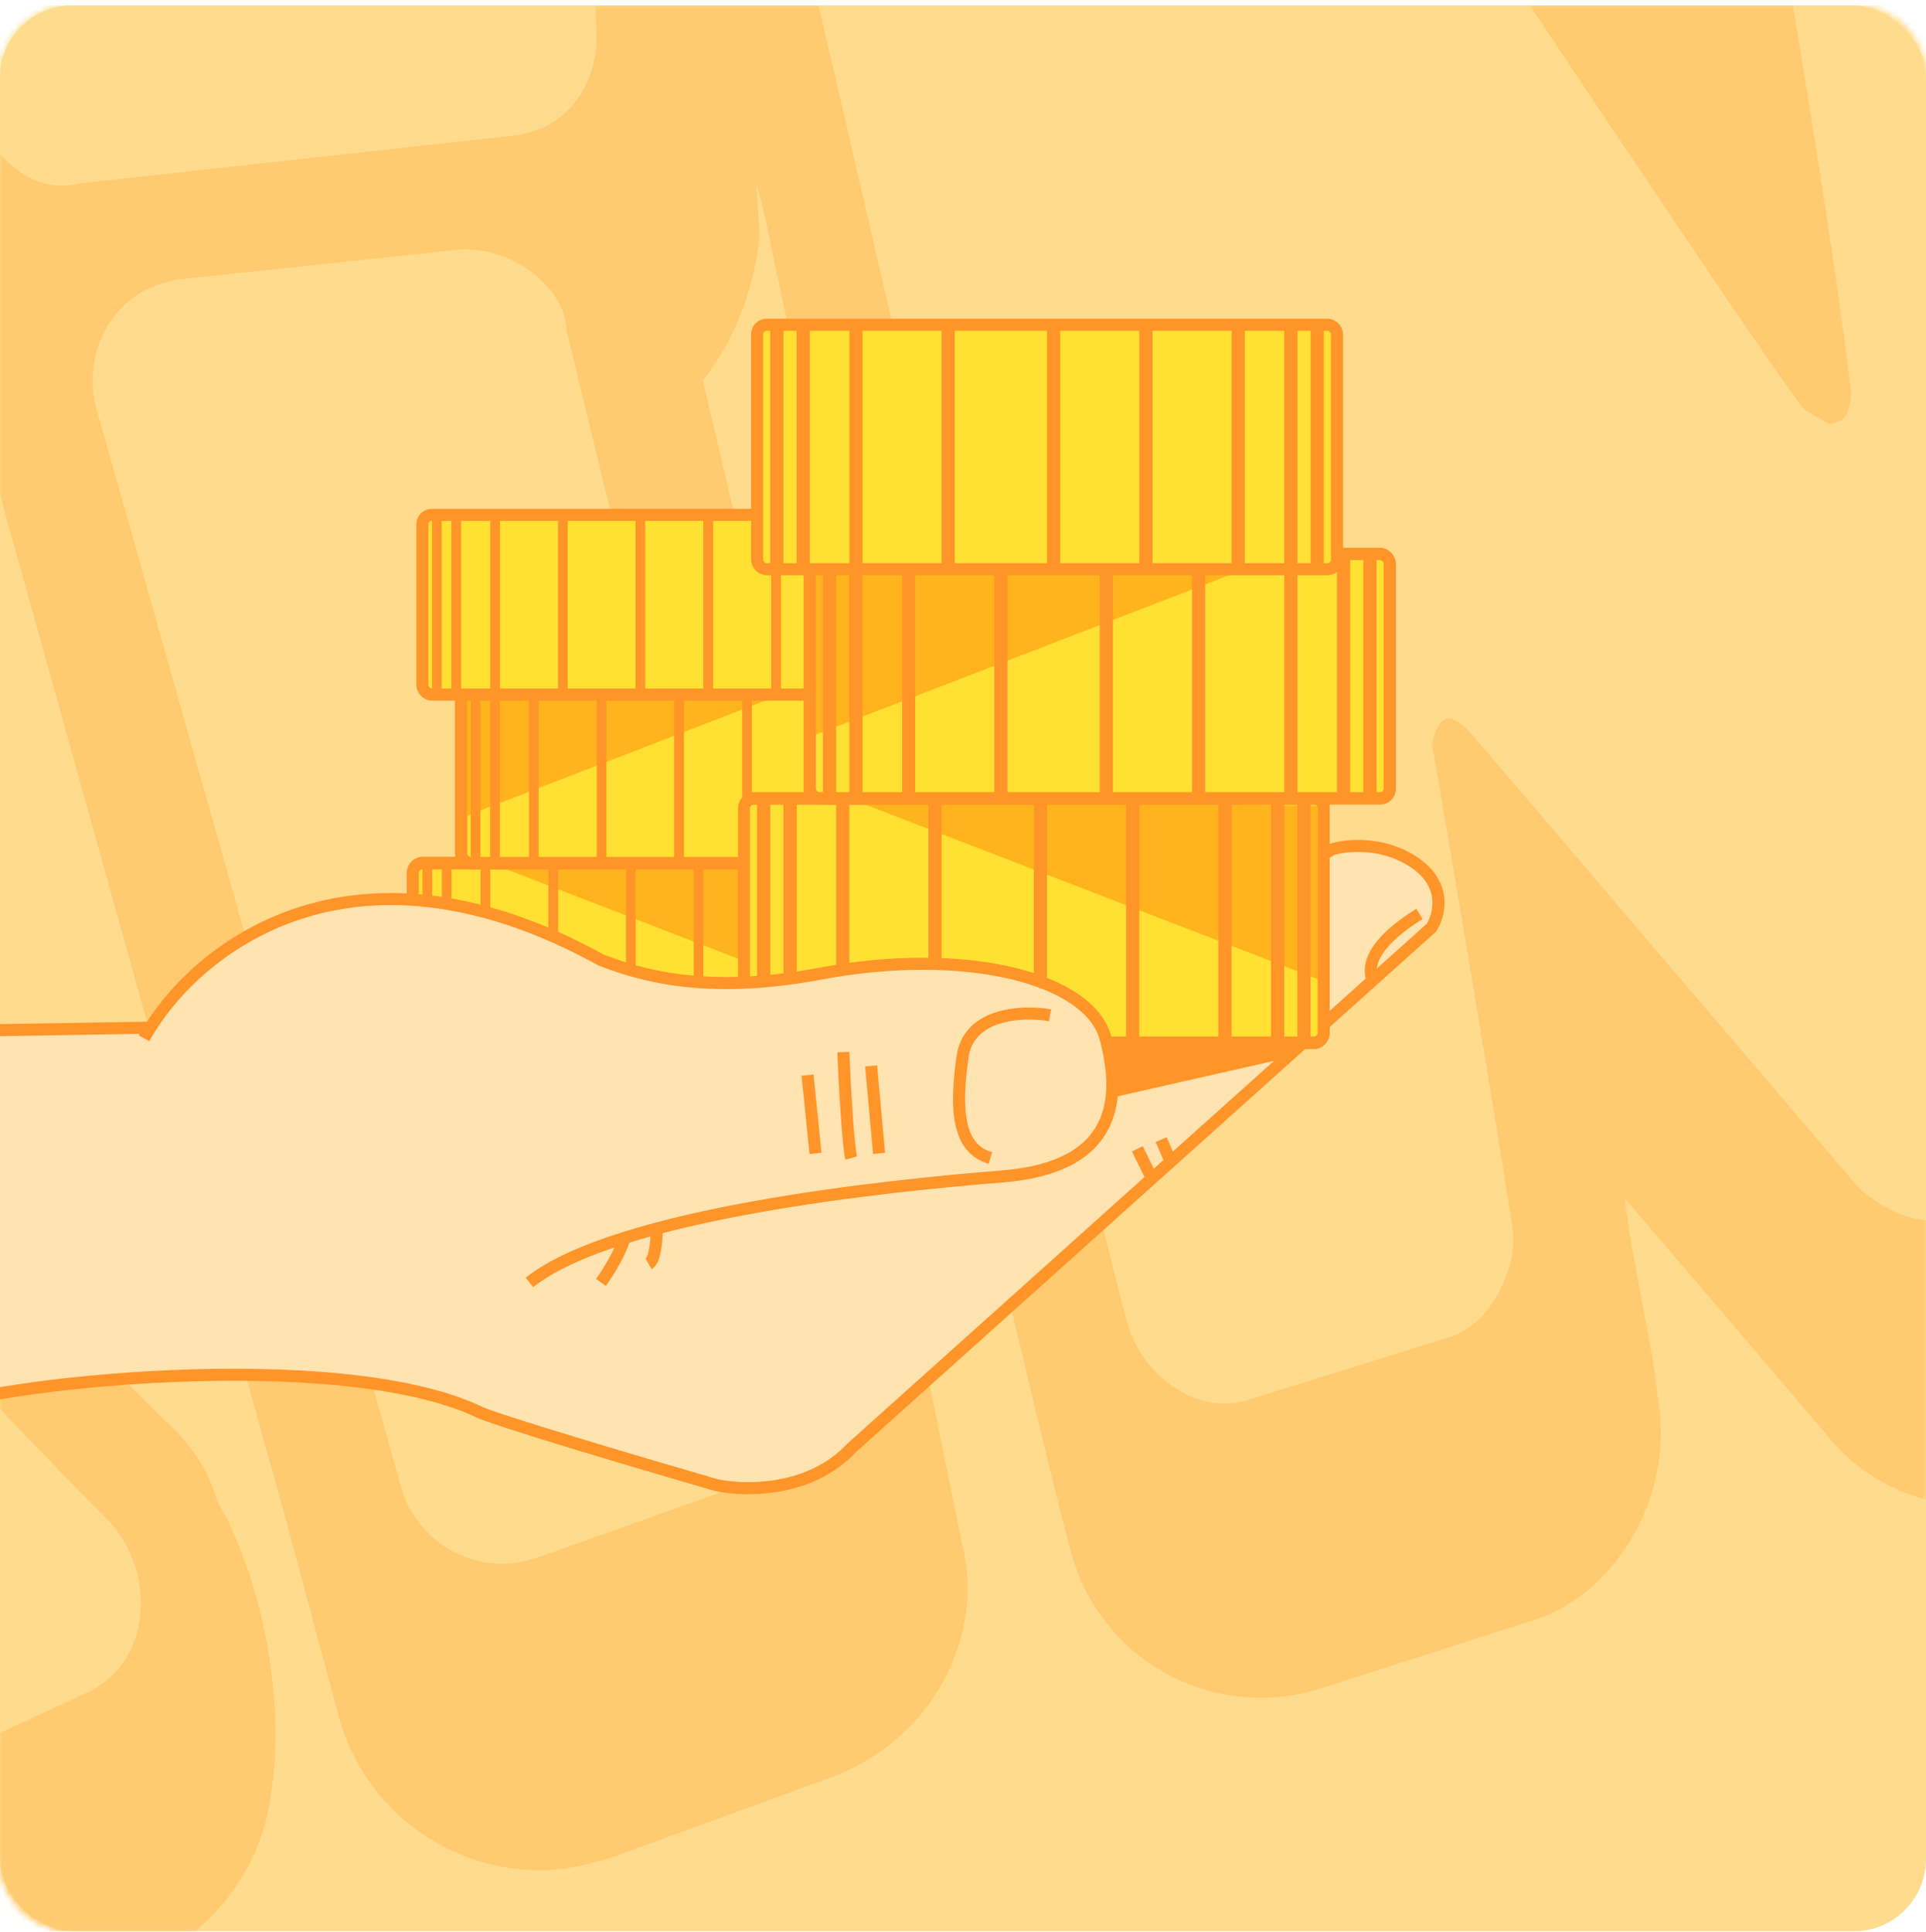 <svg viewBox="0 0 320 321" fill="none" xmlns="http://www.w3.org/2000/svg">
    <g clip-path="url(#clip0_3419_2853)">
        <rect width="320" height="320" rx="12" transform="matrix(3.77025e-08 1 1 -5.06779e-08 -6.10352e-05 0.904)"
            fill="#FFDB8D" />
        <mask id="mask0_3419_2853" style="mask-type:alpha" maskUnits="userSpaceOnUse" x="0" y="0" width="320"
            height="321">
            <mask id="path-2-inside-1_3419_2853" fill="white">
                <path
                    d="M12 0.904C5.373 0.904 -3.05176e-05 6.277 -3.05176e-05 12.904L0 308.904C0 315.532 5.373 320.904 12 320.904H308C314.627 320.904 320 315.532 320 308.904L320 12.904C320 6.277 314.627 0.904 308 0.904L12 0.904Z" />
            </mask>
            <path
                d="M12 0.904C5.373 0.904 -3.05176e-05 6.277 -3.05176e-05 12.904L0 308.904C0 315.532 5.373 320.904 12 320.904H308C314.627 320.904 320 315.532 320 308.904L320 12.904C320 6.277 314.627 0.904 308 0.904L12 0.904Z"
                fill="#FFDB8D" />
            <path
                d="M308 0.904V-0.096V0.904ZM308 320.904V319.904V320.904ZM12 320.904V321.904V320.904ZM-3.05176e-05 12.904H1H-3.05176e-05ZM12 0.904V1.904V0.904ZM1 12.904L1 308.904H-1L-1 12.904H1ZM12 319.904H308V321.904H12V319.904ZM319 308.904L319 12.904L321 12.904L321 308.904H319ZM308 1.904L12 1.904V-0.096L308 -0.096V1.904ZM319 12.904C319 6.829 314.075 1.904 308 1.904V-0.096C315.18 -0.096 321 5.725 321 12.904L319 12.904ZM308 319.904C314.075 319.904 319 314.979 319 308.904H321C321 316.084 315.18 321.904 308 321.904V319.904ZM1 308.904C1 314.979 5.925 319.904 12 319.904V321.904C4.82 321.904 -1 316.084 -1 308.904H1ZM-1 12.904C-1 5.725 4.82 -0.096 12 -0.096V1.904C5.925 1.904 1 6.829 1 12.904H-1Z"
                fill="#FFB433" mask="url(#path-2-inside-1_3419_2853)" />
        </mask>
        <g mask="url(#mask0_3419_2853)">
            <path
                d="M611.231 -207.37C614.249 -242.149 605.416 -248.714 588.04 -247.617L586.392 -247.174C587.592 -249.285 588.792 -251.395 589.991 -253.505C592.694 -263.171 593.3 -274.061 587.314 -283.178L555 -344.215C547.67 -358.334 531.349 -366.461 516.517 -362.473L514.869 -362.03L403.999 -314.342C392.911 -309.573 386.465 -300.689 385.859 -289.799C384.804 -280.576 384.95 -273.464 385.543 -264.685L369.392 -305.037C364.461 -323.378 345.596 -334.395 327.469 -329.522L279.679 -316.673C266.496 -313.128 256.002 -299.58 254.645 -284.912C254.039 -274.022 251.785 -262.689 251.93 -255.577C248.489 -261.803 243.4 -267.586 239.511 -275.48C230.532 -289.156 214.659 -295.615 199.828 -291.627C198.18 -291.184 196.532 -290.741 196.532 -290.741L151.735 -273.333C135.705 -267.235 126.108 -250.352 131.039 -232.012L137.012 -203.226L122.799 -229.797C115.469 -243.916 99.147 -252.043 84.316 -248.055L82.668 -247.612L-28.203 -199.924C-39.29 -195.155 -45.736 -186.271 -46.342 -175.381C-47.251 -159.046 -46.513 -143.155 -46.222 -128.93L-81.649 -240.976C-86.58 -259.316 -104.998 -268.667 -123.125 -263.793L-185.745 -246.956C-198.929 -243.412 -209.87 -231.531 -211.228 -216.863C-214.233 -201.753 -215.894 -181.64 -218.899 -166.53C-225.333 -177.315 -234.311 -190.991 -240.297 -200.109C-249.275 -213.785 -263.052 -219.02 -277.883 -215.032C-279.531 -214.589 -281.179 -214.146 -281.179 -214.146L-342.006 -190.64C-358.037 -184.542 -365.986 -168.102 -363.151 -150.986L-356.427 -125.977C-318.752 40.459 -270.792 203.584 -228.68 368.868C-226.438 377.204 -220.901 384.654 -212.516 389.551C-204.132 394.448 -194.995 395.567 -186.756 393.352L-185.108 392.909L-128.328 374.067C-112.297 367.969 -102.7 351.086 -107.631 332.746L-113.907 309.404C-113.156 305.626 -114.052 302.292 -114.949 298.957C-109.86 304.74 -103.123 310.08 -96.386 315.42C-86.656 325.318 -75.279 334.774 -65.549 344.673C-56.268 352.904 -45.036 355.248 -33.5 352.146C-31.852 351.703 -30.204 351.26 -28.556 350.817L24.783 325.749C34.222 321.423 42.316 312.095 44.57 300.763C48.327 281.874 42.499 260.2 36.066 249.415C34.721 244.413 31.728 239.854 27.087 235.739C10.173 218.833 -18.568 190.804 -39.372 166.005C-32.61 132.006 -22.697 90.009 -15.341 64.79C-15.341 64.79 -15.79 63.122 -14.59 61.012C-12.797 67.681 -7.708 73.464 -1.419 77.137L47.298 251.758C47.746 253.426 48.643 256.76 49.091 258.427L56.264 285.104C61.195 303.444 80.06 314.462 98.187 309.588C98.187 309.588 99.835 309.145 101.483 308.702L138.489 295.177C154.519 289.079 164.116 272.196 159.634 255.523L154.109 228.404C153.661 226.736 154.412 222.959 153.964 221.291L116.769 63.237C122.016 56.463 125.167 48.465 126.221 39.242L125.628 30.463C126.076 32.13 126.524 33.798 126.972 35.465C138.918 93.039 170.733 231.085 177.906 257.761C182.837 276.102 201.254 285.452 217.734 281.021L219.381 280.578L253.539 269.607C268.37 265.619 277.968 248.736 275.581 233.287C274.539 222.841 271.401 211.17 269.911 199.056L303.438 238.312C311.519 248.654 324.848 252.222 336.383 249.12C338.031 248.677 338.031 248.677 339.679 248.234L413.69 221.184C429.721 215.086 437.67 198.646 433.187 181.973L428.111 156.521C427.662 154.853 427.662 154.853 427.214 153.186C433.2 162.304 441.584 167.2 450.721 168.32C445.171 180.539 461.363 215.517 461.363 215.517C461.363 215.517 481.428 279.847 513.714 271.166L515.362 270.723C521.953 268.951 529.744 265.068 536.336 263.296C550.719 257.641 563.902 254.096 577.837 246.774C592.22 241.119 606.603 235.464 618.889 228.585C632.824 221.263 645.111 214.384 654.102 208.391C661.445 202.841 668.339 195.624 671.49 187.625C674.641 179.627 677.791 171.629 680.494 161.963C681.548 152.74 682.602 143.518 683.657 134.295C684.711 125.073 683.669 114.626 683.076 105.846C683.379 100.402 681.138 92.065 679.648 79.951C677.854 73.282 676.51 68.28 676.364 61.168C675.468 57.833 674.123 52.832 673.978 45.719C670.84 34.048 668.901 20.267 664.867 5.261C660.832 -9.744 656.798 -24.75 653.963 -41.865C649.48 -58.538 645.446 -73.544 641.859 -86.882C636.032 -108.557 622.413 -126.349 605.195 -137.81C607.594 -142.03 607.897 -147.475 609.848 -153.363L611.231 -207.37ZM543.528 27.159L516.265 30.914L513.878 15.465L540.693 10.043L543.528 27.159Z"
                fill="#FFCA70" />
            <path
                d="M-58.347 4.186L-116.173 10.106C-117.806 10.528 -117.806 10.528 -119.439 10.95C-124.338 12.216 -129.948 17.274 -130.197 22.753C-138.438 50.147 -156.129 119.684 -159.644 126.006C-160.816 128.114 -160.816 128.114 -161.988 130.221C-163.87 136.121 -166.214 140.336 -167.847 140.758C-167.847 140.758 -167.847 140.758 -169.48 141.18C-171.113 141.602 -172.957 134.86 -171.786 132.753L-172.247 131.067L-194.631 55.644C-196.937 47.217 -205.775 40.477 -215.572 43.009L-274.359 58.2C-282.524 60.31 -288.844 69.161 -286.077 79.274L-215.734 329.984C-212.967 340.097 -204.59 345.151 -194.793 342.619C-194.793 342.619 -194.793 342.619 -193.16 342.197L-136.928 324.057C-128.763 321.947 -124.537 311.832 -126.843 303.405L-146.672 230.931C-148.056 225.875 -147.345 222.082 -144.079 221.238C-142.446 220.816 -140.352 222.079 -138.258 223.343C-133.609 227.555 -112.456 247.354 -88.287 271.787C-78.527 281.897 -67.134 291.585 -57.374 301.696C-52.725 305.908 -46.904 308.013 -42.005 306.747C-40.372 306.325 -40.372 306.325 -38.739 305.903L14.015 281.444C24.985 276.805 26.194 262.055 18.529 253.209C-5.641 228.776 -45.141 186.649 -66.505 159.686C-60.571 123.865 -45.934 62.336 -39.077 29.885C-36.234 14.714 -46.455 2.918 -58.347 4.186Z"
                fill="#FFDB8D" />
            <path
                d="M96.895 -54.631C93.621 -53.783 91.271 -49.549 91.021 -44.046C91.483 -42.353 92.408 -38.967 92.871 -37.274C88.171 -28.807 81.371 -21.608 74.822 -19.913C73.185 -19.489 73.185 -19.489 71.547 -19.065C59.161 -19.483 51.474 -28.37 43.575 -44.452C44.75 -46.569 47.1 -50.803 46.175 -54.189C44.325 -60.961 41.3 -65.616 36.388 -64.344C33.114 -63.497 30.764 -59.263 30.976 -52.067C31.901 -48.681 33.288 -43.602 35.388 -42.333C33.713 -29.21 28.301 -16.932 16.84 -13.965C16.84 -13.965 16.84 -13.965 15.202 -13.541C8.653 -11.845 -1.846 -18.191 -9.533 -27.078C-9.533 -27.078 -8.358 -29.194 -8.821 -30.887C-9.283 -32.58 -9.283 -32.58 -9.745 -34.273C-11.133 -39.352 -14.158 -44.008 -17.432 -43.16C-20.707 -42.312 -23.057 -38.078 -21.669 -32.999C-20.282 -27.92 -17.72 -24.958 -13.983 -24.113L-4.521 16.944C-2.209 25.409 5.015 32.602 13.202 30.483L86.383 22.413L88.02 21.989C94.57 20.293 99.732 13.519 99.057 4.63L98.245 -36.853C101.52 -37.701 103.87 -41.935 102.482 -47.014C104.832 -51.248 100.632 -53.786 96.895 -54.631Z"
                fill="#FFDB8D" />
            <path
                d="M76.56 41.444L29.274 46.47L27.651 46.889C17.91 49.402 13.704 59.459 15.991 67.841L66.553 246.779C69.297 256.836 79.244 261.447 87.361 259.352L88.984 258.933L125.408 245.944C133.525 243.85 137.732 233.793 135.445 225.411L94.121 54.855C93.915 47.731 85.134 41.025 76.56 41.444Z"
                fill="#FFDB8D" />
            <path
                d="M341.612 -72.924L300.767 -62.367C292.598 -60.255 289.542 -52.242 290.215 -43.386C294.119 -22.724 305.117 43.057 307.387 64.141C307.848 65.828 307.137 69.623 305.503 70.046L303.87 70.468C301.774 69.204 301.774 69.204 299.679 67.939C291.548 57.4 246.738 -10.478 229.091 -36.617C225.612 -42.942 218.154 -44.626 211.619 -42.937L145.556 -22.25C137.387 -20.138 132.697 -11.703 135.004 -3.269C146.29 44.379 179.899 192.805 187.281 219.792C189.588 228.225 198.431 234.969 206.6 232.857L240.448 222.303C246.983 220.614 251.673 212.178 251.461 205.009C246.884 175.492 237.943 123.626 237.943 123.626C237.943 123.626 238.654 119.83 240.288 119.408C241.922 118.986 244.478 121.937 244.478 121.937L308.856 197.398C313.508 201.613 319.332 203.72 324.233 202.453L325.867 202.031L399.176 175.859C407.345 173.748 409.94 164.047 407.632 155.614L357.663 -59.014C358.162 -69.978 349.781 -75.035 341.612 -72.924Z"
                fill="#FFDB8D" />
        </g>
        <g clip-path="url(#clip1_3419_2853)">
            <path
                d="M79.383 234.515C55.618 223.494 -2.318 229.923 -12 234.515L-12 171.365L174.196 168.277L221.315 141.141C223.736 140.376 229.897 139.763 235.179 143.437C240.46 147.111 239.139 152.111 237.819 154.152L141.437 240.638C134.572 247.985 123.613 247.781 118.992 246.761C106.669 243.189 81.496 235.74 79.383 234.515Z"
                fill="#FFE3B1" stroke="#FF9429" stroke-width="2" />
            <path
                d="M181.708 168.693L222.637 168.693L214.715 175.582L184.349 182.47C186.461 178.184 183.468 171.5 181.708 168.693Z"
                fill="#FF9429" />
            <path d="M99.849 213.085C100.949 211.555 103.282 207.881 103.81 205.432" stroke="#FF9429"
                stroke-width="2" />
            <path d="M235.844 151.857C232.983 153.643 226.602 157.98 227.922 162.572" stroke="#FF9429"
                stroke-width="2" />
            <path
                d="M109.092 204.669C109.092 206.199 108.828 209.414 107.772 210.026M188.97 190.892L191.611 196.25M192.931 189.361L194.251 192.423"
                stroke="#FF9429" stroke-width="2" />
            <rect width="72.363" height="29.384" rx="1.575"
                transform="matrix(-0.979 2.46565e-09 1.90454e-09 1.016 139.417 143.414)" fill="#FFE033"
                stroke="#FF9429" stroke-width="2" />
            <path d="M139.417 165.775L81.452 143.414L139.417 144.347L139.417 165.775Z" fill="#FFB41D" />
            <rect width="72.363" height="29.384" rx="1.575"
                transform="matrix(-0.979 2.46565e-09 1.90454e-09 1.016 139.417 143.414)" stroke="#FF9429"
                stroke-width="2" />
            <rect x="73.408" y="143.414" width="1.61" height="29.868" fill="#FF9429" />
            <rect x="79.842" y="143.414" width="1.61" height="29.868" fill="#FF9429" />
            <rect x="91.113" y="143.414" width="1.61" height="29.868" fill="#FF9429" />
            <rect x="104.002" y="143.414" width="1.61" height="29.868" fill="#FF9429" />
            <rect x="115.262" y="143.414" width="1.61" height="29.868" fill="#FF9429" />
            <rect x="126.54" y="143.414" width="1.61" height="29.868" fill="#FF9429" />
            <rect x="132.971" y="143.414" width="1.61" height="29.868" fill="#FF9429" />
            <rect x="136.192" y="143.414" width="1.61" height="29.868" fill="#FF9429" />
            <rect x="70.184" y="143.414" width="1.61" height="29.868" fill="#FF9429" />
            <rect x="76.61" y="113.551" width="70.847" height="29.868" rx="1.575" fill="#FFE033" stroke="#FF9429"
                stroke-width="2" />
            <path d="M76.61 135.911L134.576 113.551L76.61 114.484L76.61 135.911Z" fill="#FFB41D" />
            <rect x="76.61" y="113.551" width="70.847" height="29.868" rx="1.575" stroke="#FF9429"
                stroke-width="2" />
            <rect x="81.436" y="113.551" width="1.61" height="29.868" fill="#FF9429" />
            <rect x="87.885" y="113.551" width="1.61" height="29.868" fill="#FF9429" />
            <rect x="99.149" y="113.551" width="1.61" height="29.868" fill="#FF9429" />
            <rect x="112.027" y="113.551" width="1.61" height="29.868" fill="#FF9429" />
            <rect x="123.308" y="113.551" width="1.61" height="29.868" fill="#FF9429" />
            <rect x="134.582" y="113.551" width="1.61" height="29.868" fill="#FF9429" />
            <rect x="141.018" y="113.551" width="1.61" height="29.868" fill="#FF9429" />
            <rect x="144.237" y="113.551" width="1.61" height="29.868" fill="#FF9429" />
            <rect x="78.216" y="113.551" width="1.61" height="29.868" fill="#FF9429" />
            <rect x="70.174" y="85.549" width="70.847" height="29.868" rx="1.575" fill="#FFE033" stroke="#FF9429"
                stroke-width="2" />
            <rect x="74.999" y="85.549" width="1.61" height="29.868" fill="#FF9429" />
            <rect x="81.448" y="85.549" width="1.61" height="29.868" fill="#FF9429" />
            <rect x="92.712" y="85.549" width="1.61" height="29.868" fill="#FF9429" />
            <rect x="105.589" y="85.549" width="1.61" height="29.868" fill="#FF9429" />
            <rect x="116.871" y="85.549" width="1.61" height="29.868" fill="#FF9429" />
            <rect x="128.145" y="85.549" width="1.61" height="29.868" fill="#FF9429" />
            <rect x="134.582" y="85.549" width="1.61" height="29.868" fill="#FF9429" />
            <rect x="137.8" y="85.549" width="1.61" height="29.868" fill="#FF9429" />
            <rect x="71.779" y="85.549" width="1.61" height="29.868" fill="#FF9429" />
            <rect width="98.416" height="39.963" rx="1.575"
                transform="matrix(-0.979 2.46565e-09 1.90454e-09 1.016 219.944 132.666)" fill="#FFE033"
                stroke="#FF9429" stroke-width="2" />
            <path d="M219.944 163.077L141.109 132.666L219.944 133.935L219.944 163.077Z" fill="#FFB41D" />
            <rect width="98.416" height="39.963" rx="1.575"
                transform="matrix(-0.979 2.46565e-09 1.90454e-09 1.016 219.944 132.666)" stroke="#FF9429"
                stroke-width="2" />
            <rect x="130.172" y="132.666" width="2.19" height="40.622" fill="#FF9429" />
            <rect x="138.919" y="132.666" width="2.19" height="40.622" fill="#FF9429" />
            <rect x="154.252" y="132.666" width="2.19" height="40.622" fill="#FF9429" />
            <rect x="171.768" y="132.666" width="2.19" height="40.622" fill="#FF9429" />
            <rect x="187.094" y="132.666" width="2.19" height="40.622" fill="#FF9429" />
            <rect x="202.427" y="132.666" width="2.19" height="40.622" fill="#FF9429" />
            <rect x="211.179" y="132.666" width="2.19" height="40.622" fill="#FF9429" />
            <rect x="215.558" y="132.666" width="2.19" height="40.622" fill="#FF9429" />
            <rect x="125.784" y="132.666" width="2.19" height="40.622" fill="#FF9429" />
            <rect x="134.545" y="92.041" width="96.354" height="40.622" rx="1.575" fill="#FFE033" stroke="#FF9429"
                stroke-width="2" />
            <path d="M134.545 122.452L213.38 92.041L134.545 93.31L134.545 122.452Z" fill="#FFB41D" />
            <rect x="134.545" y="92.041" width="96.354" height="40.622" rx="1.575" stroke="#FF9429"
                stroke-width="2" />
            <rect x="141.115" y="92.041" width="2.19" height="40.622" fill="#FF9429" />
            <rect x="149.878" y="92.041" width="2.19" height="40.622" fill="#FF9429" />
            <rect x="165.197" y="92.041" width="2.19" height="40.622" fill="#FF9429" />
            <rect x="182.721" y="92.041" width="2.19" height="40.622" fill="#FF9429" />
            <rect x="198.053" y="92.041" width="2.19" height="40.622" fill="#FF9429" />
            <rect x="213.385" y="92.041" width="2.19" height="40.622" fill="#FF9429" />
            <rect x="222.132" y="92.041" width="2.19" height="40.622" fill="#FF9429" />
            <rect x="226.52" y="92.041" width="2.19" height="40.622" fill="#FF9429" />
            <rect x="136.73" y="92.041" width="2.19" height="40.622" fill="#FF9429" />
            <rect x="125.787" y="53.959" width="96.354" height="40.622" rx="1.575" fill="#FFE033" stroke="#FF9429"
                stroke-width="2" />
            <rect x="132.357" y="53.959" width="2.19" height="40.622" fill="#FF9429" />
            <rect x="141.118" y="53.959" width="2.19" height="40.622" fill="#FF9429" />
            <rect x="156.438" y="53.959" width="2.19" height="40.622" fill="#FF9429" />
            <rect x="173.962" y="53.959" width="2.19" height="40.622" fill="#FF9429" />
            <rect x="189.296" y="53.959" width="2.19" height="40.622" fill="#FF9429" />
            <rect x="204.628" y="53.959" width="2.19" height="40.622" fill="#FF9429" />
            <rect x="213.375" y="53.959" width="2.19" height="40.622" fill="#FF9429" />
            <rect x="217.762" y="53.959" width="2.19" height="40.622" fill="#FF9429" />
            <rect x="127.972" y="53.959" width="2.19" height="40.622" fill="#FF9429" />
            <path
                d="M99.849 159.509C57.599 136.242 31.634 158.489 23.932 172.52L23.932 220.738L87.966 213.084C102.489 201.604 147.38 197.012 166.524 195.481C185.668 193.95 186.328 182.47 183.688 172.52C181.047 162.571 160.583 157.213 136.157 161.805C116.812 165.442 105.79 161.805 99.849 159.509Z"
                fill="#FFE3B1" />
            <path
                d="M23.932 172.52C31.634 158.489 57.599 136.242 99.849 159.509C105.79 161.805 116.812 165.442 136.157 161.805C160.583 157.213 181.047 162.571 183.688 172.52C186.328 182.47 185.668 193.95 166.524 195.481C147.38 197.012 102.489 201.604 87.966 213.084"
                stroke="#FF9429" stroke-width="2" />
            <path
                d="M134.173 178.643L135.493 191.654M140.114 174.816C140.334 179.919 140.907 190.583 141.435 192.42M144.735 177.112L146.056 191.654"
                stroke="#FF9429" stroke-width="2" />
            <path
                d="M174.452 168.696C170.051 167.931 160.985 168.237 159.929 175.584C158.608 184.769 159.269 190.891 164.55 192.422"
                stroke="#FF9429" stroke-width="2" />
        </g>
    </g>
    <defs>
        <clipPath id="clip0_3419_2853">
            <rect width="320" height="320" fill="white" transform="translate(0 0.904)" />
        </clipPath>
        <clipPath id="clip1_3419_2853">
            <rect width="320" height="320" fill="white" transform="translate(0 0.904)" />
        </clipPath>
    </defs>
</svg>